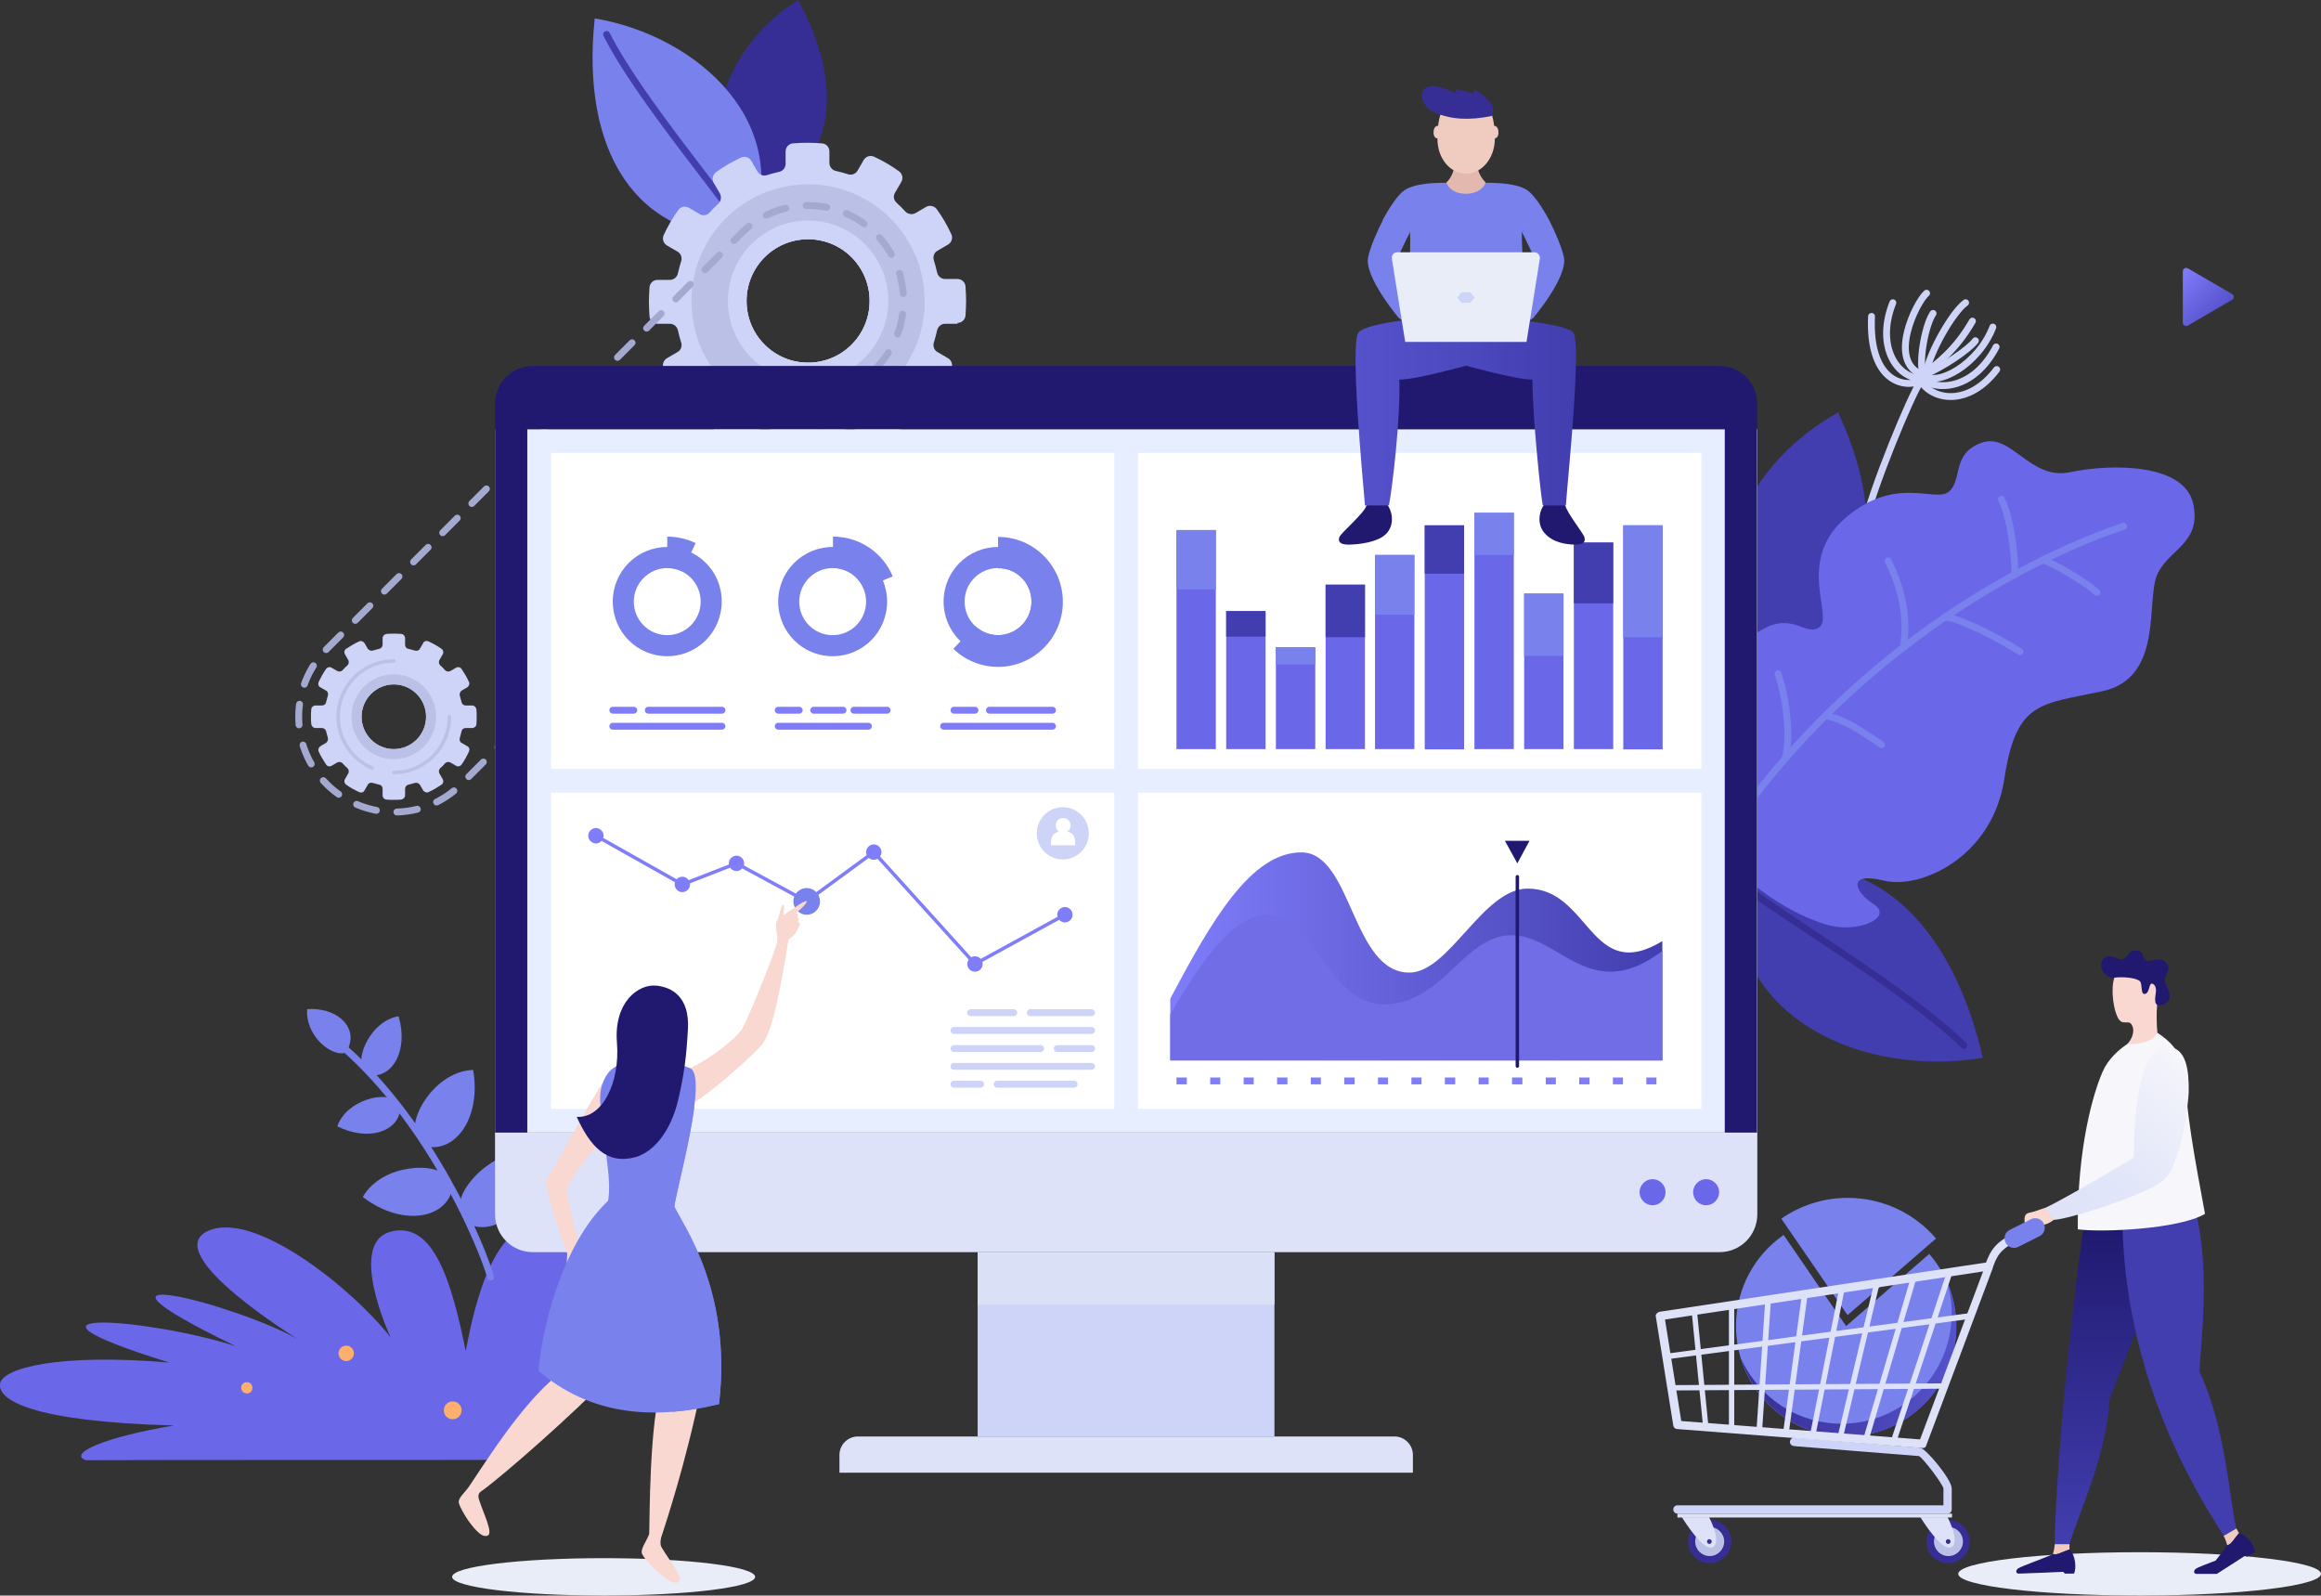 <svg width="675" height="464" viewBox="0 0 675 464" fill="none" xmlns="http://www.w3.org/2000/svg">
<rect x="0" y="0" width="675" height="464" fill="#333333" stroke="none"/>
<g clip-path="url(#clip0_1782_1347)">
<path d="M219.092 58.518C242.671 49.542 246.371 26.152 232.086 0C212.38 12.342 199.3 39.184 219.092 58.518Z" fill="#362E94"/>
<path d="M544.285 92.008C543.425 110.478 553.321 113.067 558.57 110.823C562.442 116.779 572.855 117.901 580.686 107.457" stroke="#CED3F8" stroke-width="2" stroke-linecap="round" stroke-linejoin="round"/>
<path d="M550.479 88.035C545.66 100.118 551.081 109.699 558.74 110.13C562.957 113.669 573.799 113.669 580.512 100.895" stroke="#CED3F8" stroke-width="2" stroke-linecap="round" stroke-linejoin="round"/>
<path d="M560.29 85.273C557.192 87.949 548.759 105.297 559.171 109.009C563.216 112.72 575.349 106.074 579.566 95.113" stroke="#CED3F8" stroke-width="2" stroke-linecap="round" stroke-linejoin="round"/>
<path d="M574.489 99.085C572.94 101.329 564.851 107.025 559.172 109.097C557.967 103.832 560.204 93.906 562.183 91.144" stroke="#CED3F8" stroke-width="2" stroke-linecap="round" stroke-linejoin="round"/>
<path d="M559.172 109.009C563.819 105.47 568.896 101.586 573.629 93.387" stroke="#CED3F8" stroke-width="2" stroke-linecap="round" stroke-linejoin="round"/>
<path d="M571.648 88.035C567.776 90.797 561.064 102.794 560.289 108.145" stroke="#CED3F8" stroke-width="2" stroke-linecap="round" stroke-linejoin="round"/>
<path d="M558.569 110.91C555.816 114.794 544.543 141.895 541.875 153.72" stroke="#CED3F8" stroke-width="2" stroke-linecap="round" stroke-linejoin="round"/>
<path d="M145.861 424.554C156.273 417.735 181.831 367.33 161.695 357.577C142.677 348.342 136.567 387.699 135.449 392.878C131.49 373.545 126.327 354.816 113.591 358.182C100.855 361.634 113.591 388.908 113.591 388.908C101.974 374.149 73.146 351.363 60.066 358.182C46.9 365 86.743 389.512 86.743 389.512C68.671 379.241 14.63 365.345 68.585 391.497C43.888 383.47 -4.302 379.586 49.223 396.244C16.953 393.482 0.603 397.884 0.001 402.458C-0.601 407.033 8.865 413.42 50.6 414.542C30.034 417.994 19.707 422.741 24.956 424.64C33.39 424.554 145.861 424.554 145.861 424.554Z" fill="#6B67E9"/>
<path d="M73.407 403.581C73.407 402.632 72.632 401.941 71.772 401.941C70.825 401.941 70.137 402.718 70.137 403.581C70.137 404.531 70.911 405.221 71.772 405.221C72.718 405.307 73.407 404.531 73.407 403.581Z" fill="#FFAF6D"/>
<path d="M134.243 410.14C134.243 408.673 133.125 407.551 131.662 407.551C130.199 407.551 129.08 408.673 129.08 410.14C129.08 411.607 130.199 412.729 131.662 412.729C133.125 412.729 134.243 411.521 134.243 410.14Z" fill="#FFAF6D"/>
<path d="M100.685 395.812C101.92 395.812 102.922 394.808 102.922 393.568C102.922 392.329 101.92 391.324 100.685 391.324C99.449 391.324 98.447 392.329 98.447 393.568C98.447 394.808 99.449 395.812 100.685 395.812Z" fill="#FFAF6D"/>
<path d="M504.701 255.822C539.638 242.358 566.745 264.54 576.641 307.608C542.736 313.391 501.775 296.733 504.701 255.822Z" fill="#423EAF"/>
<path d="M504.701 255.824C516.921 265.75 553.837 287.241 571.134 303.985" stroke="#362E94" stroke-width="2" stroke-linecap="round" stroke-linejoin="round"/>
<path d="M217.8 68.962C185.013 70.084 168.836 43.932 172.966 5.352C202.74 10.357 231.826 35.905 217.8 68.962Z" fill="#7981EC"/>
<path d="M217.798 68.961C210.483 57.223 185.958 28.827 176.406 10.012" stroke="#423EAF" stroke-width="2" stroke-linecap="round" stroke-linejoin="round"/>
<path d="M513.651 192.127C543.856 182.72 550.396 153.806 534.562 119.973C509.004 133.868 490.503 166.407 513.651 192.127Z" fill="#423EAF"/>
<path d="M142.677 371.393C140.439 363.194 125.724 327.289 99.908 304.59" stroke="#7981EC" stroke-width="2" stroke-linecap="round" stroke-linejoin="round"/>
<path d="M136.306 356.027C144.825 359.738 155.323 350.676 155.926 335.14C143.362 332.982 132.003 346.878 134.068 351.28C134.929 353.092 136.306 356.027 136.306 356.027Z" fill="#7981EC"/>
<path d="M124.088 333.416C132.435 335.142 140.008 325.131 137.599 311.148C126.067 311.58 118.495 326.08 121.248 329.619C122.281 331 124.088 333.416 124.088 333.416Z" fill="#7981EC"/>
<path d="M131.4 346.361C129.077 354.56 116.685 356.632 105.498 348.087C111.264 338.075 127.614 338.075 129.421 342.132C130.109 343.685 131.4 346.361 131.4 346.361Z" fill="#7981EC"/>
<path d="M108.083 312.703C114.192 313.221 118.839 305.367 115.913 295.527C107.652 296.908 103.436 307.956 105.673 310.286C106.62 311.149 108.083 312.703 108.083 312.703Z" fill="#7981EC"/>
<path d="M101.8 303.206C103.005 298.2 97.842 292.935 89.323 293.453C88.806 300.531 95.174 306.4 99.391 306.313C100.509 306.313 101.198 305.882 101.8 303.206Z" fill="#7981EC"/>
<path d="M116.343 322.797C115.74 328.925 107.221 332.119 98.1 327.544C100.853 319.604 112.47 317.446 114.364 320.035C115.138 321.071 116.343 322.797 116.343 322.797Z" fill="#7981EC"/>
<path d="M499.795 247.018C492.136 237.092 481.552 206.28 503.323 189.536C513.133 181.941 516.145 180.56 521.05 181.423C524.234 182.027 526.644 184.098 529.053 182.459C533.442 179.438 522.083 163.125 536.798 150.524C551.513 138.009 562.872 146.381 566.83 142.929C570.789 139.476 567.519 131.967 576.21 128.774C584.901 125.581 590.323 139.822 602.026 137.319C614.246 134.729 635.329 134.816 637.824 146.467C640.32 158.033 630.768 159.586 627.412 167.009C623.97 174.345 629.477 197.131 611.406 201.015C593.507 204.899 586.364 203.691 582.922 226.39C579.566 249.089 558.741 258.756 547.813 256.081C536.884 253.405 539.379 259.447 544.973 262.985C550.48 266.61 541.359 270.926 533.27 269.372C525.267 267.905 509.347 259.533 499.795 247.018Z" fill="#6B67E9"/>
<path d="M496.182 252.111C527.161 200.584 577.244 166.751 617.602 153.027" stroke="#7981EC" stroke-width="2" stroke-linecap="round" stroke-linejoin="round"/>
<path d="M585.935 167.095C586.107 164.16 585.246 151.731 582.062 145.172" stroke="#7981EC" stroke-width="2" stroke-linecap="round" stroke-linejoin="round"/>
<path d="M594.109 162.867C598.412 164.248 607.534 170.117 609.857 172.275" stroke="#7981EC" stroke-width="2" stroke-linecap="round" stroke-linejoin="round"/>
<path d="M553.578 188.241C554.181 183.839 555.041 174.949 549.104 163.125" stroke="#7981EC" stroke-width="2" stroke-linecap="round" stroke-linejoin="round"/>
<path d="M565.799 179.438C569.929 179.696 582.407 186.17 587.484 189.536" stroke="#7981EC" stroke-width="2" stroke-linecap="round" stroke-linejoin="round"/>
<path d="M530.861 208.18C536.885 209.043 542.909 213.79 547.211 216.552" stroke="#7981EC" stroke-width="2" stroke-linecap="round" stroke-linejoin="round"/>
<path d="M519.157 220.606C520.792 214.91 519.759 203.776 517.092 195.922" stroke="#7981EC" stroke-width="2" stroke-linecap="round" stroke-linejoin="round"/>
<path d="M278.47 93.906C279.675 93.906 280.707 92.956 280.794 91.748C280.88 90.367 280.966 88.986 280.966 87.519C280.966 86.138 280.88 84.67 280.794 83.289C280.707 82.081 279.675 81.132 278.47 81.132H274.856C273.737 81.132 272.791 80.355 272.532 79.233C272.274 78.025 271.93 76.816 271.586 75.694C271.242 74.659 271.672 73.45 272.618 72.932L275.716 71.12C276.749 70.516 277.179 69.221 276.663 68.099C275.458 65.51 274.081 63.093 272.446 60.849C271.758 59.9 270.381 59.554 269.348 60.158L266.251 61.971C265.304 62.489 264.099 62.316 263.325 61.539C262.464 60.59 261.604 59.727 260.743 58.95C259.883 58.173 259.711 56.965 260.313 56.016L262.12 52.908C262.722 51.873 262.464 50.492 261.432 49.801C259.194 48.161 256.785 46.781 254.203 45.572C253.084 45.054 251.794 45.486 251.191 46.522L249.384 49.629C248.868 50.578 247.663 51.01 246.63 50.664C245.512 50.319 244.307 49.974 243.102 49.715C241.984 49.456 241.209 48.507 241.209 47.385V44.019C241.209 42.81 240.263 41.775 239.058 41.688C237.681 41.602 236.304 41.516 234.841 41.516C233.464 41.516 232.001 41.602 230.625 41.688C229.42 41.775 228.473 42.81 228.473 44.019V47.644C228.473 48.766 227.699 49.715 226.58 49.974C225.375 50.233 224.171 50.578 223.052 50.923C222.019 51.269 220.815 50.837 220.298 49.888L218.491 46.781C217.889 45.745 216.598 45.313 215.479 45.831C212.898 47.039 210.488 48.42 208.251 50.06C207.304 50.751 206.96 52.132 207.562 53.167L209.37 56.275C209.886 57.224 209.714 58.432 208.939 59.209C207.993 60.072 207.132 60.935 206.358 61.798C205.583 62.661 204.378 62.834 203.432 62.23L200.334 60.417C199.301 59.813 197.924 60.072 197.236 61.108C195.601 63.352 194.224 65.769 193.019 68.358C192.503 69.48 192.933 70.775 193.966 71.379L197.064 73.191C198.011 73.709 198.441 74.917 198.097 75.953C197.752 77.075 197.408 78.284 197.15 79.492C196.892 80.614 195.945 81.391 194.827 81.391H191.212C190.008 81.391 188.975 82.34 188.889 83.548C188.803 84.929 188.717 86.31 188.717 87.778C188.717 89.159 188.803 90.626 188.889 92.007C188.975 93.215 190.008 94.164 191.212 94.164H194.827C195.945 94.164 196.892 94.941 197.15 96.063C197.408 97.272 197.752 98.48 198.097 99.602C198.441 100.638 198.011 101.846 197.064 102.364L193.966 104.176C192.933 104.781 192.503 106.075 193.019 107.197C194.224 109.786 195.601 112.203 197.236 114.447C197.924 115.397 199.301 115.742 200.334 115.138L203.432 113.325C204.378 112.807 205.583 112.98 206.358 113.757C207.218 114.706 208.079 115.569 208.939 116.346C209.8 117.123 209.972 118.331 209.37 119.281L207.562 122.388C206.96 123.423 207.218 124.804 208.251 125.495C210.488 127.135 212.898 128.516 215.479 129.724C216.598 130.242 217.889 129.81 218.491 128.775L220.298 125.667C220.815 124.718 222.019 124.286 223.052 124.632C224.171 124.977 225.375 125.322 226.58 125.581C227.699 125.84 228.473 126.789 228.473 127.911V131.536C228.473 132.745 229.42 133.781 230.625 133.867C232.001 133.953 233.378 134.039 234.841 134.039C236.218 134.039 237.681 133.953 239.058 133.867C240.263 133.781 241.209 132.745 241.209 131.536V127.911C241.209 126.789 241.984 125.84 243.102 125.581C244.307 125.322 245.512 124.977 246.63 124.632C247.663 124.286 248.868 124.718 249.384 125.667L251.191 128.775C251.794 129.81 253.084 130.242 254.203 129.724C256.785 128.516 259.194 127.135 261.432 125.495C262.378 124.804 262.722 123.423 262.12 122.388L260.313 119.281C259.797 118.331 259.969 117.123 260.743 116.346C261.69 115.483 262.55 114.62 263.325 113.757C264.099 112.894 265.304 112.721 266.251 113.325L269.348 115.138C270.381 115.742 271.758 115.483 272.446 114.447C274.081 112.203 275.458 109.786 276.663 107.197C277.179 106.075 276.749 104.781 275.716 104.176L272.618 102.364C271.672 101.846 271.242 100.638 271.586 99.602C271.93 98.48 272.274 97.272 272.532 96.063C272.791 94.941 273.737 94.164 274.856 94.164H278.47V93.906ZM235.013 105.471C225.117 105.471 217.114 97.444 217.114 87.519C217.114 77.593 225.117 69.566 235.013 69.566C244.909 69.566 252.912 77.593 252.912 87.519C252.912 97.444 244.909 105.471 235.013 105.471Z" fill="#CED3F8"/>
<path d="M235.012 53.602C216.253 53.602 201.107 68.792 201.107 87.608C201.107 106.423 216.253 121.613 235.012 121.613C253.772 121.613 268.917 106.423 268.917 87.608C268.917 68.792 253.772 53.602 235.012 53.602ZM235.012 105.474C225.116 105.474 217.113 97.447 217.113 87.521C217.113 77.596 225.116 69.569 235.012 69.569C244.908 69.569 252.911 77.596 252.911 87.521C252.911 97.447 244.908 105.474 235.012 105.474Z" fill="#BBC0E6"/>
<path d="M235.014 64.129C222.106 64.129 211.693 74.659 211.693 87.519C211.693 100.465 222.192 110.909 235.014 110.909C247.836 110.909 258.334 100.379 258.334 87.519C258.42 74.659 247.922 64.129 235.014 64.129ZM235.014 105.471C225.118 105.471 217.115 97.444 217.115 87.519C217.115 77.593 225.118 69.566 235.014 69.566C244.91 69.566 252.913 77.593 252.913 87.519C252.913 97.444 244.91 105.471 235.014 105.471Z" fill="#CED3F8"/>
<path d="M254.631 107.197C265.474 96.322 265.474 78.715 254.631 67.926C243.789 57.051 226.234 57.051 215.477 67.926L95.003 188.759C84.16 199.634 84.16 217.241 95.003 228.03C105.846 238.819 123.401 238.905 134.157 228.03C134.932 227.253 253.771 108.06 254.631 107.197Z" stroke="#A3A9D0" stroke-width="2" stroke-linecap="round" stroke-linejoin="round" stroke-dasharray="6 6"/>
<path d="M137.34 211.716C137.943 211.716 138.545 211.198 138.545 210.594C138.631 209.903 138.631 209.127 138.631 208.436C138.631 207.659 138.631 206.969 138.545 206.278C138.459 205.674 137.943 205.156 137.34 205.156H135.447C134.845 205.156 134.328 204.725 134.242 204.207C134.07 203.603 133.898 202.912 133.726 202.308C133.554 201.79 133.812 201.186 134.242 200.841L135.877 199.892C136.394 199.546 136.652 198.856 136.394 198.338C135.791 196.957 135.017 195.749 134.242 194.54C133.898 194.023 133.21 193.85 132.607 194.195L130.972 195.145C130.456 195.403 129.854 195.317 129.423 194.886C128.993 194.368 128.563 193.936 128.047 193.505C127.616 193.073 127.53 192.469 127.788 191.951L128.735 190.311C129.079 189.793 128.907 189.017 128.391 188.671C127.186 187.808 125.895 187.118 124.604 186.514C124.002 186.255 123.314 186.427 123.056 187.031L122.109 188.671C121.851 189.189 121.248 189.362 120.646 189.189C120.044 189.017 119.441 188.844 118.753 188.671C118.15 188.585 117.806 188.067 117.806 187.463V185.564C117.806 184.96 117.29 184.356 116.688 184.356C115.999 184.27 115.225 184.27 114.536 184.27C113.762 184.27 113.073 184.27 112.385 184.356C111.783 184.442 111.266 184.96 111.266 185.564V187.463C111.266 188.067 110.836 188.585 110.32 188.671C109.717 188.844 109.029 189.017 108.426 189.189C107.91 189.362 107.308 189.103 106.964 188.671L106.017 187.031C105.673 186.514 104.984 186.255 104.468 186.514C103.091 187.118 101.886 187.895 100.682 188.671C100.165 189.017 99.993 189.707 100.338 190.311L101.284 191.951C101.542 192.469 101.456 193.073 101.026 193.505C100.51 193.936 100.079 194.368 99.649 194.886C99.219 195.317 98.616 195.403 98.1 195.145L96.465 194.195C95.949 193.85 95.174 194.023 94.83 194.54C93.97 195.749 93.281 197.043 92.679 198.338C92.421 198.942 92.593 199.633 93.195 199.892L94.83 200.841C95.346 201.1 95.519 201.704 95.346 202.308C95.174 202.912 95.002 203.517 94.83 204.207C94.744 204.811 94.228 205.156 93.625 205.156H91.732C91.13 205.156 90.528 205.674 90.528 206.278C90.441 206.969 90.441 207.746 90.441 208.436C90.441 209.213 90.441 209.903 90.528 210.594C90.614 211.198 91.13 211.716 91.732 211.716H93.625C94.228 211.716 94.744 212.148 94.83 212.665C95.002 213.27 95.174 213.96 95.346 214.564C95.519 215.082 95.26 215.686 94.83 216.031L93.195 216.981C92.679 217.326 92.421 218.017 92.679 218.534C93.281 219.915 94.056 221.124 94.83 222.332C95.174 222.85 95.863 223.023 96.465 222.677L98.1 221.728C98.616 221.469 99.219 221.555 99.649 221.987C100.079 222.505 100.51 222.936 101.026 223.368C101.456 223.799 101.542 224.403 101.284 224.921L100.338 226.561C99.993 227.079 100.165 227.856 100.682 228.201C101.886 229.064 103.177 229.755 104.468 230.359C105.07 230.618 105.759 230.445 106.017 229.841L106.964 228.201C107.222 227.683 107.824 227.511 108.426 227.683C109.029 227.856 109.631 228.028 110.32 228.201C110.922 228.287 111.266 228.805 111.266 229.409V231.308C111.266 231.912 111.783 232.517 112.385 232.517C113.073 232.603 113.848 232.603 114.536 232.603C115.311 232.603 115.999 232.603 116.688 232.517C117.29 232.43 117.806 231.912 117.806 231.308V229.409C117.806 228.805 118.237 228.287 118.753 228.201C119.355 228.028 120.044 227.856 120.646 227.683C121.162 227.511 121.765 227.77 122.109 228.201L123.056 229.841C123.4 230.359 124.088 230.618 124.604 230.359C125.981 229.755 127.186 228.978 128.391 228.201C128.907 227.856 129.079 227.165 128.735 226.561L127.788 224.921C127.53 224.403 127.616 223.799 128.047 223.368C128.563 222.936 128.993 222.505 129.423 221.987C129.854 221.555 130.456 221.469 130.972 221.728L132.607 222.677C133.124 223.023 133.898 222.85 134.242 222.332C135.103 221.124 135.791 219.829 136.394 218.534C136.652 217.93 136.48 217.24 135.877 216.981L134.242 216.031C133.726 215.773 133.554 215.168 133.726 214.564C133.898 213.96 134.07 213.356 134.242 212.665C134.328 212.061 134.845 211.716 135.447 211.716H137.34ZM114.536 217.844C109.373 217.844 105.156 213.615 105.156 208.436C105.156 203.258 109.373 199.028 114.536 199.028C119.699 199.028 123.916 203.258 123.916 208.436C123.916 213.615 119.699 217.844 114.536 217.844Z" fill="#CED3F8"/>
<path d="M114.536 196.094C107.738 196.094 102.23 201.618 102.23 208.436C102.23 215.254 107.738 220.778 114.536 220.778C121.334 220.778 126.842 215.254 126.842 208.436C126.842 201.618 121.334 196.094 114.536 196.094ZM114.536 217.844C109.373 217.844 105.156 213.615 105.156 208.436C105.156 203.257 109.373 199.028 114.536 199.028C119.699 199.028 123.916 203.257 123.916 208.436C123.916 213.615 119.699 217.844 114.536 217.844Z" fill="#BBC0E6"/>
<path d="M108.254 223.369C102.488 220.866 98.357 215.169 98.357 208.437C98.357 199.461 105.586 192.211 114.535 192.211" stroke="#BBC0E6" stroke-linecap="round" stroke-linejoin="round"/>
<path d="M130.713 208.434C130.713 217.41 123.485 224.66 114.535 224.66" stroke="#BBC0E6" stroke-linecap="round" stroke-linejoin="round"/>
<path d="M370.632 364.145H284.32V417.743H370.632V364.145Z" fill="#CED3F8"/>
<path d="M370.632 364.145H284.32V379.421H370.632V364.145Z" fill="#DAE0F5"/>
<path d="M244.133 423.093V428.272H410.904V423.093C410.904 420.159 408.494 417.742 405.568 417.742H249.468C246.542 417.742 244.133 420.159 244.133 423.093Z" fill="#DDE2F8"/>
<path d="M511.069 329.359H143.967V353.094C143.967 359.222 148.872 364.142 154.982 364.142H500.054C506.164 364.142 511.069 359.222 511.069 353.094V329.359Z" fill="#DDE2F8"/>
<path d="M492.396 346.708C492.396 344.636 494.118 342.91 496.183 342.91C498.248 342.91 499.969 344.636 499.969 346.708C499.969 348.779 498.248 350.505 496.183 350.505C494.031 350.505 492.396 348.779 492.396 346.708Z" fill="#6B67E9"/>
<path d="M476.82 346.708C476.82 344.636 478.541 342.91 480.607 342.91C482.672 342.91 484.393 344.636 484.393 346.708C484.393 348.779 482.672 350.505 480.607 350.505C478.541 350.505 476.82 348.779 476.82 346.708Z" fill="#6B67E9"/>
<path d="M511.069 124.809H143.967V329.362H511.069V124.809Z" fill="#E7EEFF"/>
<path d="M500.054 106.422H154.982C148.872 106.422 143.967 111.342 143.967 117.469V329.359H153.347V124.806H501.603V329.359H510.983V117.469C511.069 111.342 506.164 106.422 500.054 106.422Z" fill="#20196F"/>
<path d="M622.249 464C651.382 464 674.999 461.179 674.999 457.699C674.999 454.219 651.382 451.398 622.249 451.398C593.115 451.398 569.498 454.219 569.498 457.699C569.498 461.179 593.115 464 622.249 464Z" fill="#E9EDF7"/>
<path d="M627.927 355.512C628.96 372.428 619.236 390.899 613.471 407.125C612.782 423.437 603.488 442.598 601.853 449.071C600.477 449.071 597.551 449.071 597.551 449.071C597.551 440.958 599.444 403.672 606.07 355.512C610.631 355.512 627.927 355.512 627.927 355.512Z" fill="url(#paint0_linear_1782_1347)"/>
<path d="M601.852 450.624C601.852 449.761 601.852 449.07 601.852 449.07H597.55C597.463 450.538 597.205 451.314 597.033 451.919C598.238 452.35 599.873 451.228 601.852 450.624Z" fill="#F0CCC0"/>
<path d="M601.853 450.625C599.788 451.229 598.239 452.351 597.12 451.92C596.518 452.351 587.913 455.458 586.966 456.063C586.106 456.667 586.192 457.616 587.138 457.616C588.515 457.616 600.046 457.098 600.046 457.098C600.304 457.357 600.476 457.616 600.476 457.616H603.144C603.919 456.321 603.66 452.179 601.853 450.625Z" fill="#20196F"/>
<path d="M638.769 353.094C642.555 369.579 640.318 387.79 639.63 398.924C647.374 414.719 648.579 438.109 650.386 444.496C649.268 445.186 646.686 446.653 646.686 446.653C642.555 439.662 618.461 405.225 617.256 356.546C621.645 355.856 638.769 353.094 638.769 353.094Z" fill="#423EAF"/>
<path d="M651.16 445.877C650.73 445.1 650.386 444.496 650.386 444.496L646.686 446.654C647.374 447.948 647.546 448.725 647.718 449.329C648.923 449.157 649.783 447.431 651.16 445.877Z" fill="#F0CCC0"/>
<path d="M651.161 445.879C649.698 447.432 648.923 449.245 647.719 449.418C647.546 449.763 645.997 451.748 644.362 453.819C641.867 454.769 639.199 455.805 638.683 456.15C637.822 456.754 637.908 457.703 638.855 457.703C639.199 457.703 640.146 457.703 641.351 457.703C642.297 457.703 643.502 457.703 644.707 457.703C647.977 455.632 652.882 452.438 652.882 452.438C653.226 452.525 653.484 452.697 653.484 452.697L655.721 451.403C655.807 449.677 653.57 446.31 651.161 445.879Z" fill="#20196F"/>
<path d="M604.264 357.496C611.063 358.445 633.608 357.496 641.267 353.008C640.493 348.347 635.76 325.13 635.76 315.636C635.76 306.142 630.424 302.344 627.327 300.272C624.229 299.927 614.591 304.415 611.493 311.665C608.825 317.707 604.092 333.502 604.264 357.496Z" fill="#F6F6FB"/>
<path d="M588.86 356.198C588.688 354.3 588.602 352.919 590.237 352.66C592.044 352.315 593.679 351.538 594.97 351.192C596.174 350.761 599.531 352.919 597.293 354.731C594.97 356.63 592.56 356.457 591.528 356.285C591.872 356.889 592.474 358.529 590.839 358.615C589.032 358.701 589.032 357.666 588.86 356.198Z" fill="#F8D8D0"/>
<path d="M594.969 351.194C599.616 349.036 618.461 338.075 620.526 336.608C620.699 334.623 620.096 304.587 630.25 304.501C635.93 304.414 636.618 311.492 636.532 317.534C636.446 320.986 634.295 339.111 629.046 343.34C623.883 347.569 601.165 354.733 597.292 354.733C596.173 353.611 594.969 351.194 594.969 351.194Z" fill="url(#paint1_linear_1782_1347)"/>
<path d="M627.326 292.505C627.154 293.972 627.154 298.201 627.412 300.186C626.637 302.344 623.626 303.725 618.634 303.639C619.839 302.43 621.044 300.014 620.011 298.115C619.065 296.216 617.171 298.719 615.795 295.698C614.16 292.159 613.815 285.255 615.45 283.356C617.344 281.198 621.044 278.695 625.949 281.63C629.907 284.133 627.67 289.484 627.326 292.505Z" fill="#F8D8D0"/>
<path d="M623.625 289.052C622.506 289.052 623.109 286.118 622.334 285.341C621.388 284.478 618.118 283.96 614.934 284.305C611.75 284.651 609.856 280.421 611.922 278.695C613.987 276.969 615.794 279.386 617.343 278.954C619.15 278.35 618.806 276.192 621.474 276.451C623.883 276.71 622.764 278.954 624.313 279.386C625.862 279.817 628.272 277.746 630.165 280.249C631.542 282.148 629.391 283.183 629.563 285.255C629.649 286.549 632.833 290.347 629.391 291.987C625.948 293.54 626.809 290.002 626.981 288.534C627.153 287.067 626.551 286.118 625.776 286.032C624.916 286.032 625.174 289.052 623.625 289.052Z" fill="#20196F"/>
<path d="M536.885 385.634L518.728 359.137C510.38 364.919 504.873 374.586 504.873 385.634C504.873 403.413 519.244 417.741 536.885 417.741C554.612 417.741 568.896 403.327 568.896 385.634C568.896 377.607 565.971 370.271 561.066 364.661L536.885 385.634Z" fill="#7981EC"/>
<path d="M566.143 372.426C567.089 375.447 567.606 378.64 567.606 381.92C567.606 399.7 553.235 414.027 535.594 414.027C522.6 414.027 511.327 406.259 506.336 395.039C510.38 408.158 522.514 417.738 536.971 417.738C554.698 417.738 568.983 403.325 568.983 385.631C568.896 380.884 567.95 376.482 566.143 372.426Z" fill="url(#paint2_linear_1782_1347)"/>
<path d="M563.045 360.172C556.849 352.922 547.641 348.348 537.315 348.348C530.173 348.348 523.546 350.592 518.039 354.389L537.315 382.44L563.045 360.172Z" fill="#7981EC"/>
<path d="M499.624 454.106C502.829 452.774 504.351 449.089 503.023 445.874C501.696 442.659 498.021 441.132 494.816 442.464C491.61 443.795 490.088 447.481 491.416 450.696C492.744 453.911 496.418 455.438 499.624 454.106Z" fill="#362E94"/>
<path d="M492.998 448.288C492.998 445.957 494.891 444.059 497.215 444.059C499.538 444.059 501.431 445.957 501.431 448.288C501.431 450.618 499.538 452.517 497.215 452.517C494.891 452.517 492.998 450.618 492.998 448.288Z" fill="#BBC0E6"/>
<path d="M567.689 440.18H487.832V441.302H567.689V440.18Z" fill="#DDE2F8"/>
<path d="M489.125 441.215C489.727 442.164 495.579 451.572 498.247 449.846C500.742 448.206 497.042 441.215 497.042 441.215C496.526 441.215 489.125 441.215 489.125 441.215Z" fill="#DDE2F8"/>
<path d="M487.834 440.177C487.145 440.177 486.629 439.659 486.629 438.969C486.629 438.278 487.145 437.761 487.834 437.761H565.195V432.841C565.023 431.633 559.258 423.951 558.053 423.433C556.332 423.261 532.495 421.448 522.255 420.585L521.652 420.499C520.964 420.412 520.534 419.895 520.534 419.204C520.62 418.6 521.136 418.082 521.739 418.082H521.825C522.169 418.082 556.934 420.844 558.397 421.017C560.118 421.189 567.605 430.252 567.605 432.841V438.969C567.605 439.659 567.088 440.177 566.4 440.177H487.834Z" fill="#CED3F8"/>
<path d="M496.438 448.288C496.438 447.857 496.782 447.598 497.126 447.598C497.47 447.598 497.814 447.943 497.814 448.288C497.814 448.72 497.47 448.979 497.126 448.979C496.782 448.979 496.438 448.72 496.438 448.288Z" fill="#362E94"/>
<path d="M568.633 454.236C571.903 453.074 573.615 449.474 572.457 446.194C571.299 442.914 567.709 441.196 564.439 442.358C561.169 443.519 559.456 447.12 560.614 450.4C561.773 453.68 565.362 455.397 568.633 454.236Z" fill="#362E94"/>
<path d="M562.441 448.288C562.441 445.957 564.335 444.059 566.658 444.059C568.981 444.059 570.875 445.957 570.875 448.288C570.875 450.618 568.981 452.517 566.658 452.517C564.335 452.517 562.441 450.618 562.441 448.288Z" fill="#BBC0E6"/>
<path d="M558.482 441.211C559.085 442.16 564.936 451.568 567.604 449.842C570.1 448.202 566.399 441.211 566.399 441.211C565.969 441.211 558.482 441.211 558.482 441.211Z" fill="#DDE2F8"/>
<path d="M565.885 448.288C565.885 447.857 566.229 447.598 566.573 447.598C567.003 447.598 567.262 447.943 567.262 448.288C567.262 448.72 566.917 448.979 566.573 448.979C566.229 449.065 565.885 448.72 565.885 448.288Z" fill="#362E94"/>
<path d="M559.172 421.1H559.086L487.748 415.576C487.231 415.576 486.715 415.145 486.629 414.541L481.552 382.865C481.466 382.52 481.552 382.261 481.81 382.002C481.982 381.743 482.326 381.57 482.584 381.484L577.587 367.157C578.878 363.618 580.341 361.719 583.525 359.82C584.127 359.475 584.815 359.648 585.16 360.252C585.504 360.856 585.332 361.547 584.729 361.892C581.976 363.618 580.857 364.999 579.738 368.106C579.652 368.193 579.652 368.451 579.566 368.624V368.71C577.157 375.27 560.893 418.425 560.204 420.323C560.118 420.841 559.688 421.1 559.172 421.1ZM488.952 413.246L558.397 418.597C560.549 412.815 573.112 379.499 576.726 369.746L484.219 383.728L488.952 413.246Z" fill="#DDE2F8"/>
<path d="M496.095 415.84C495.665 415.84 495.32 415.495 495.32 415.15L491.964 381.316C491.878 380.885 492.223 380.453 492.653 380.453C493.083 380.453 493.513 380.712 493.513 381.144L496.869 414.977C496.869 415.408 496.611 415.84 496.095 415.84Z" fill="#DDE2F8"/>
<path d="M503.581 416.443C503.151 416.443 502.807 416.098 502.807 415.667V379.589C502.807 379.158 503.151 378.812 503.581 378.812C504.011 378.812 504.356 379.158 504.356 379.589V415.667C504.442 416.098 504.011 416.443 503.581 416.443Z" fill="#DDE2F8"/>
<path d="M511.583 417.047C511.066 417.047 510.722 416.615 510.808 416.184L513.39 377.949C513.39 377.517 513.82 377.172 514.25 377.172C514.68 377.172 515.025 377.603 515.025 378.035L512.443 416.27C512.357 416.702 512.013 417.047 511.583 417.047Z" fill="#DDE2F8"/>
<path d="M519.329 417.648H519.243C518.812 417.562 518.468 417.216 518.554 416.699L524.062 376.219C524.148 375.788 524.492 375.443 525.008 375.529C525.439 375.615 525.783 375.96 525.697 376.478L520.189 416.958C520.103 417.389 519.759 417.648 519.329 417.648Z" fill="#DDE2F8"/>
<path d="M527.16 418.254C527.074 418.254 527.074 418.254 526.988 418.254C526.558 418.168 526.3 417.736 526.386 417.305L534.905 374.582C534.991 374.15 535.421 373.891 535.851 373.977C536.282 374.064 536.54 374.495 536.454 374.927L527.935 417.65C527.849 417.995 527.504 418.254 527.16 418.254Z" fill="#DDE2F8"/>
<path d="M535.164 418.857C535.078 418.857 535.078 418.857 534.992 418.857C534.562 418.771 534.303 418.339 534.39 417.908L545.06 373.027C545.146 372.595 545.576 372.336 546.007 372.423C546.437 372.509 546.695 372.941 546.609 373.372L535.938 418.253C535.938 418.598 535.594 418.857 535.164 418.857Z" fill="#DDE2F8"/>
<path d="M542.651 419.463C542.565 419.463 542.479 419.463 542.392 419.463C541.962 419.376 541.704 418.859 541.876 418.427L555.731 371.388C555.817 370.957 556.333 370.698 556.763 370.87C557.194 370.957 557.452 371.475 557.28 371.906L543.425 418.945C543.339 419.204 542.995 419.463 542.651 419.463Z" fill="#DDE2F8"/>
<path d="M550.653 420.066C550.567 420.066 550.48 420.066 550.394 420.066C549.964 419.894 549.706 419.462 549.878 419.03L566.228 369.748C566.4 369.316 566.831 369.057 567.261 369.23C567.691 369.402 567.949 369.834 567.777 370.266L551.427 419.548C551.255 419.894 550.997 420.066 550.653 420.066Z" fill="#DDE2F8"/>
<path d="M484.735 395.294C484.305 395.294 483.961 395.035 483.961 394.604C483.874 394.172 484.219 393.74 484.649 393.654L573.111 381.83C573.542 381.743 573.972 382.089 574.058 382.52C574.144 382.952 573.8 383.383 573.37 383.47L484.821 395.294C484.735 395.294 484.735 395.294 484.735 395.294Z" fill="#DDE2F8"/>
<path d="M486.112 404.36C485.682 404.36 485.338 404.015 485.338 403.584C485.338 403.152 485.682 402.807 486.112 402.807L565.453 402.289C565.883 402.289 566.228 402.634 566.228 403.066C566.228 403.497 565.883 403.843 565.453 403.843L486.112 404.36Z" fill="#DDE2F8"/>
<path d="M590.669 354.558L584.473 357.666C583.096 358.356 582.58 359.996 583.268 361.377C583.957 362.758 585.592 363.276 586.969 362.585L593.165 359.478C594.541 358.788 595.058 357.148 594.369 355.767C593.681 354.472 592.046 353.868 590.669 354.558Z" fill="#7981EC"/>
<path d="M494.804 131.711H330.959V223.631H494.804V131.711Z" fill="white"/>
<path d="M324.075 131.711H160.23V223.631H324.075V131.711Z" fill="white"/>
<path d="M494.804 230.535H330.959V322.455H494.804V230.535Z" fill="white"/>
<path d="M324.075 230.535H160.23V322.455H324.075V230.535Z" fill="white"/>
<path d="M353.592 154.148H342.146V217.845H353.592V154.148Z" fill="#6B67E9"/>
<path d="M353.592 154.148H342.146V171.41H353.592V154.148Z" fill="#7981EC"/>
<path d="M368.049 177.707H356.604V217.841H368.049V177.707Z" fill="#6B67E9"/>
<path d="M368.049 177.707H356.604V185.13H368.049V177.707Z" fill="#423EAF"/>
<path d="M382.506 188.238H371.061V217.842H382.506V188.238Z" fill="#6B67E9"/>
<path d="M382.506 188.238H371.061V193.244H382.506V188.238Z" fill="#7981EC"/>
<path d="M396.963 170.027H385.518V217.843H396.963V170.027Z" fill="#6B67E9"/>
<path d="M396.963 170.027H385.518V185.304H396.963V170.027Z" fill="#423EAF"/>
<path d="M411.332 161.395H399.887V217.841H411.332V161.395Z" fill="#6B67E9"/>
<path d="M411.332 161.395H399.887V178.743H411.332V161.395Z" fill="#7981EC"/>
<path d="M425.791 152.766H414.346V217.929H425.791V152.766Z" fill="#6B67E9"/>
<path d="M425.791 152.766H414.346V166.834H425.791V152.766Z" fill="#423EAF"/>
<path d="M440.248 149.141H428.803V217.843H440.248V149.141Z" fill="#6B67E9"/>
<path d="M440.248 149.141H428.803V161.397H440.248V149.141Z" fill="#7981EC"/>
<path d="M454.703 172.617H443.258V217.843H454.703V172.617Z" fill="#6B67E9"/>
<path d="M454.703 172.617H443.258V190.742H454.703V172.617Z" fill="#7981EC"/>
<path d="M469.162 157.77H457.717V217.841H469.162V157.77Z" fill="#6B67E9"/>
<path d="M469.162 157.77H457.717V175.463H469.162V157.77Z" fill="#423EAF"/>
<path d="M483.531 152.766H472.086V217.929H483.531V152.766Z" fill="#6B67E9"/>
<path d="M483.531 152.766H472.086V185.304H483.531V152.766Z" fill="#7981EC"/>
<path d="M340.34 308.382V290.429C352.387 267.644 363.832 247.879 378.461 247.879C393.262 247.879 393.09 282.834 409.871 282.834C421.488 282.834 431.212 258.409 444.292 258.409C462.363 258.409 462.535 286.373 483.446 273.685V308.382H340.34Z" fill="url(#paint3_linear_1782_1347)"/>
<path d="M340.34 308.385V294.921C350.236 278.177 358.841 266.094 368.909 266.094C382.42 266.094 386.206 292.073 402.384 292.073C419.595 292.073 425.704 271.963 439.559 271.963C453.586 271.963 462.535 292.418 483.446 276.537V308.385H340.34Z" fill="#706DE7"/>
<path d="M342.148 314.34H345.16" stroke="#807DFB" stroke-width="2" stroke-miterlimit="10"/>
<path d="M351.957 314.34H354.883" stroke="#807DFB" stroke-width="2" stroke-miterlimit="10"/>
<path d="M361.684 314.34H364.609" stroke="#807DFB" stroke-width="2" stroke-miterlimit="10"/>
<path d="M371.406 314.34H374.418" stroke="#807DFB" stroke-width="2" stroke-miterlimit="10"/>
<path d="M381.215 314.34H384.141" stroke="#807DFB" stroke-width="2" stroke-miterlimit="10"/>
<path d="M390.941 314.34H393.953" stroke="#807DFB" stroke-width="2" stroke-miterlimit="10"/>
<path d="M400.75 314.34H403.676" stroke="#807DFB" stroke-width="2" stroke-miterlimit="10"/>
<path d="M410.475 314.34H413.4" stroke="#807DFB" stroke-width="2" stroke-miterlimit="10"/>
<path d="M420.197 314.34H423.209" stroke="#807DFB" stroke-width="2" stroke-miterlimit="10"/>
<path d="M430.01 314.34H432.936" stroke="#807DFB" stroke-width="2" stroke-miterlimit="10"/>
<path d="M439.732 314.34H442.744" stroke="#807DFB" stroke-width="2" stroke-miterlimit="10"/>
<path d="M449.543 314.34H452.469" stroke="#807DFB" stroke-width="2" stroke-miterlimit="10"/>
<path d="M459.268 314.34H462.279" stroke="#807DFB" stroke-width="2" stroke-miterlimit="10"/>
<path d="M469.076 314.34H472.002" stroke="#807DFB" stroke-width="2" stroke-miterlimit="10"/>
<path d="M478.799 314.34H481.725" stroke="#807DFB" stroke-width="2" stroke-miterlimit="10"/>
<path d="M441.281 310.023V254.957" stroke="#20196F" stroke-miterlimit="10" stroke-linecap="round" stroke-linejoin="round"/>
<path d="M441.28 251.075L437.666 244.516H444.808L441.28 251.075Z" fill="#20196F"/>
<path d="M194.049 159.07C185.271 159.07 178.215 166.148 178.215 174.951C178.215 183.755 185.271 190.832 194.049 190.832C202.826 190.832 209.882 183.755 209.882 174.951C209.968 166.148 202.826 159.07 194.049 159.07ZM194.049 184.704C188.627 184.704 184.325 180.302 184.325 174.951C184.325 169.6 188.713 165.198 194.049 165.198C199.47 165.198 203.773 169.6 203.773 174.951C203.773 180.302 199.47 184.704 194.049 184.704Z" fill="#7981EC"/>
<path d="M198.353 166.145L202.312 157.946C199.816 156.737 196.977 156.047 194.051 156.047V165.196C195.6 165.109 197.063 165.541 198.353 166.145Z" fill="#7981EC"/>
<path d="M242.154 159.07C233.377 159.07 226.32 166.148 226.32 174.951C226.32 183.755 233.377 190.832 242.154 190.832C250.931 190.832 257.988 183.755 257.988 174.951C257.988 166.148 250.931 159.07 242.154 159.07ZM242.154 184.704C236.733 184.704 232.43 180.302 232.43 174.951C232.43 169.6 236.819 165.198 242.154 165.198C247.575 165.198 251.878 169.6 251.878 174.951C251.878 180.302 247.575 184.704 242.154 184.704Z" fill="#7981EC"/>
<path d="M251.192 171.151L259.625 167.612C256.785 160.794 250.073 156.047 242.242 156.047V165.196C246.201 165.109 249.729 167.612 251.192 171.151Z" fill="#7981EC"/>
<path d="M274.422 174.947C274.422 183.751 281.478 190.828 290.256 190.828C299.033 190.828 306.089 183.751 306.089 174.947C306.089 166.144 299.033 159.066 290.256 159.066C281.478 159.066 274.422 166.144 274.422 174.947ZM280.532 174.947C280.532 169.51 284.92 165.194 290.256 165.194C295.677 165.194 299.98 169.596 299.98 174.947C299.98 180.299 295.591 184.7 290.256 184.7C284.834 184.7 280.532 180.299 280.532 174.947Z" fill="#7981EC"/>
<path d="M299.98 174.948C299.98 180.386 295.591 184.701 290.256 184.701C287.674 184.701 285.265 183.666 283.544 182.026L277.262 188.672C280.618 191.951 285.265 193.936 290.256 193.936C300.668 193.936 309.101 185.478 309.101 175.035C309.101 164.591 300.668 156.133 290.256 156.133V165.282C295.591 165.109 299.98 169.511 299.98 174.948Z" fill="#7981EC"/>
<path d="M178.215 206.535H184.325" stroke="#807DFB" stroke-width="2" stroke-miterlimit="10" stroke-linecap="round"/>
<path d="M188.541 206.535H209.968" stroke="#807DFB" stroke-width="2" stroke-miterlimit="10" stroke-linecap="round"/>
<path d="M178.215 211.195H209.968" stroke="#807DFB" stroke-width="2" stroke-miterlimit="10" stroke-linecap="round"/>
<path d="M226.32 206.535H232.43" stroke="#807DFB" stroke-width="2" stroke-miterlimit="10" stroke-linecap="round"/>
<path d="M236.646 206.535H245.166" stroke="#807DFB" stroke-width="2" stroke-miterlimit="10" stroke-linecap="round"/>
<path d="M248.352 206.535H257.989" stroke="#807DFB" stroke-width="2" stroke-miterlimit="10" stroke-linecap="round"/>
<path d="M226.32 211.195H252.566" stroke="#807DFB" stroke-width="2" stroke-miterlimit="10" stroke-linecap="round"/>
<path d="M277.434 206.535H283.543" stroke="#807DFB" stroke-width="2" stroke-miterlimit="10" stroke-linecap="round"/>
<path d="M287.76 206.535H306.089" stroke="#807DFB" stroke-width="2" stroke-miterlimit="10" stroke-linecap="round"/>
<path d="M274.422 211.195H306.089" stroke="#807DFB" stroke-width="2" stroke-miterlimit="10" stroke-linecap="round"/>
<path d="M173.309 243.047L198.436 257.202L214.184 251.074L234.578 262.121L254.112 247.794L283.543 280.333L309.703 266.005" stroke="#807DFB" stroke-miterlimit="10"/>
<path d="M171.072 243.045C171.072 241.837 172.105 240.801 173.31 240.801C174.514 240.801 175.547 241.837 175.547 243.045C175.547 244.253 174.514 245.289 173.31 245.289C172.105 245.289 171.072 244.253 171.072 243.045Z" fill="#807DFB"/>
<path d="M196.201 257.201C196.201 255.993 197.234 254.957 198.439 254.957C199.643 254.957 200.676 255.993 200.676 257.201C200.676 258.409 199.643 259.445 198.439 259.445C197.234 259.445 196.201 258.409 196.201 257.201Z" fill="#807DFB"/>
<path d="M211.947 251.072C211.947 249.864 212.98 248.828 214.185 248.828C215.389 248.828 216.422 249.864 216.422 251.072C216.422 252.281 215.389 253.316 214.185 253.316C212.98 253.316 211.947 252.281 211.947 251.072Z" fill="#807DFB"/>
<path d="M238.176 263.619C238.995 261.637 238.057 259.365 236.081 258.544C234.105 257.723 231.839 258.664 231.021 260.646C230.203 262.628 231.141 264.9 233.117 265.721C235.093 266.542 237.358 265.601 238.176 263.619Z" fill="#7981EC"/>
<path d="M251.877 247.795C251.877 246.587 252.91 245.551 254.114 245.551C255.319 245.551 256.352 246.587 256.352 247.795C256.352 249.003 255.319 250.039 254.114 250.039C252.91 250.039 251.877 249.003 251.877 247.795Z" fill="#807DFB"/>
<path d="M283.544 282.578C284.78 282.578 285.781 281.573 285.781 280.334C285.781 279.095 284.78 278.09 283.544 278.09C282.308 278.09 281.307 279.095 281.307 280.334C281.307 281.573 282.308 282.578 283.544 282.578Z" fill="#807DFB"/>
<path d="M307.467 266.006C307.467 264.797 308.499 263.762 309.704 263.762C310.909 263.762 311.942 264.797 311.942 266.006C311.942 267.214 310.909 268.25 309.704 268.25C308.499 268.25 307.467 267.214 307.467 266.006Z" fill="#807DFB"/>
<path d="M282.252 294.488H294.816" stroke="#CED3F8" stroke-width="2" stroke-miterlimit="10" stroke-linecap="round"/>
<path d="M299.633 294.488H317.446" stroke="#CED3F8" stroke-width="2" stroke-miterlimit="10" stroke-linecap="round"/>
<path d="M277.432 304.934H302.645" stroke="#CED3F8" stroke-width="2" stroke-miterlimit="10" stroke-linecap="round"/>
<path d="M307.463 304.93H317.445" stroke="#CED3F8" stroke-width="2" stroke-miterlimit="10" stroke-linecap="round"/>
<path d="M277.432 315.289H285.176" stroke="#CED3F8" stroke-width="2" stroke-miterlimit="10" stroke-linecap="round"/>
<path d="M289.996 315.289H312.37" stroke="#CED3F8" stroke-width="2" stroke-miterlimit="10" stroke-linecap="round"/>
<path d="M277.432 299.664H317.446" stroke="#CED3F8" stroke-width="2" stroke-miterlimit="10" stroke-linecap="round"/>
<path d="M277.432 310.109H317.446" stroke="#CED3F8" stroke-width="2" stroke-miterlimit="10" stroke-linecap="round"/>
<path d="M310.827 249.729C314.897 248.765 317.417 244.675 316.456 240.592C315.495 236.51 311.416 233.982 307.346 234.946C303.276 235.91 300.756 240.001 301.717 244.083C302.678 248.165 306.757 250.693 310.827 249.729Z" fill="#CED3F8"/>
<path d="M307.98 241.837C307.378 241.492 307.033 240.802 307.033 240.025C307.033 238.817 307.98 237.867 309.185 237.867C310.389 237.867 311.336 238.817 311.336 240.025C311.336 240.802 310.992 241.406 310.389 241.837C312.627 242.355 312.713 243.995 312.713 245.808H305.657C305.57 243.995 305.829 242.355 307.98 241.837Z" fill="white"/>
<path d="M131.488 458.562C131.488 455.542 151.194 453.125 175.547 453.125C199.9 453.125 219.607 455.542 219.607 458.562C219.607 461.583 199.9 464 175.547 464C151.194 464 131.488 461.583 131.488 458.562Z" fill="#E9EDF7"/>
<path d="M136.736 431.805C144.309 420.412 154.979 403.754 166.855 396.418L173.911 403.668C157.991 419.204 142.244 432.236 139.92 433.704C138.715 434.48 139.232 435.689 139.318 436.12C140.609 440.177 143.534 445.873 141.813 446.564C140.35 447.168 138.543 445.442 136.22 442.248C135.015 440.522 133.81 438.364 133.466 437.156C133.036 435.603 135.273 434.135 136.736 431.805Z" fill="#F8D8D0"/>
<path d="M188.799 446.133C188.971 442.94 188.713 413.767 192.585 401.684L203.858 403.928C199.469 425.505 193.532 443.285 192.241 447.255C191.983 448.377 192.069 449.413 192.327 449.844C194.478 453.556 198.953 458.993 197.404 460.029C196.113 460.978 193.532 459.166 190.606 456.49C189.057 455.109 187.422 453.21 186.819 452.088C186.045 450.621 187.766 448.722 188.799 446.133Z" fill="#F8D8D0"/>
<path d="M175.204 315.027C172.364 318.911 161.177 339.712 158.682 343.509C159.456 349.465 164.964 364.569 164.964 364.569C164.964 364.569 164.275 371.474 166.685 373.2C169.094 374.926 169.955 374.236 170.385 373.977C171.331 373.286 168.922 367.676 170.041 367.158C170.987 366.986 171.762 366.899 172.106 366.813C170.385 365.691 170.901 364.569 169.696 363.533C167.717 361.634 164.791 347.911 164.877 345.149C167.803 339.884 175.548 330.477 178.732 326.765C182.002 322.968 175.204 315.027 175.204 315.027Z" fill="#F8D8D0"/>
<path d="M200.675 310.627C205.58 308.555 214.185 302.082 215.906 299.061C217.628 296.04 226.319 274.981 226.061 273.255C225.803 271.27 229.589 271.615 229.331 273.168C227.352 285.338 224.856 300.097 221.5 303.895C216.939 308.987 205.15 318.826 202.224 320.38C199.47 321.847 199.556 320.984 198.266 317.963C196.975 314.856 198.266 311.576 200.675 310.627Z" fill="#F8D8D0"/>
<path d="M196.116 350.933C196.632 345.927 206.098 312.957 200.676 310.626C195.169 308.296 180.884 306.397 176.754 312.18C172.623 317.963 175.463 324.263 175.721 329.873C175.979 335.484 177.872 343.597 176.84 349.207C162.985 362.326 157.392 387.787 156.617 398.662C171.332 411.263 189.317 413.162 209.11 408.329C212.982 375.272 198.439 356.111 196.116 350.933Z" fill="#7981EC"/>
<path d="M195.599 410.572C199.988 410.227 204.463 409.45 209.109 408.328C212.982 375.271 198.439 356.111 196.115 350.846C196.46 347.48 200.934 331.254 202.053 320.465C197.75 339.28 192.157 344.804 191.641 350.587C190.952 358.527 202.655 374.322 200.504 395.382C199.73 402.632 196.976 409.191 195.599 410.572Z" fill="#7981EC"/>
<path d="M190.865 286.632C185.616 286.114 178.473 291.465 179.42 303.203C180.367 314.941 175.117 325.299 167.717 324.781C171.589 333.239 176.322 338.763 184.755 336.519C189.832 335.138 194.996 329.355 197.233 319.861C198.954 312.438 199.642 307.346 200.073 299.06C200.503 289.912 195.426 287.063 190.865 286.632Z" fill="#20196F"/>
<path d="M234.58 262.12C234.408 261.43 229.675 264.968 228.815 265.486C228.557 265.659 228.126 265.918 227.782 266.177C227.868 265.4 228.299 263.07 227.782 263.07C227.18 263.07 226.491 266.781 226.147 267.471C225.201 268.421 225.975 271.528 226.147 273.254L229.417 273.168C229.417 273.168 229.847 272.823 230.536 272.218C231.655 271.269 231.741 270.579 232.343 269.457C232.945 268.507 232.515 268.162 231.999 268.162C232.601 267.471 232.171 266.781 231.827 266.781C232.429 265.918 231.827 265.486 231.396 265.573C231.396 265.659 234.839 262.811 234.58 262.12Z" fill="#F8D8D0"/>
<path d="M449.108 146.727C447.903 148.108 446.698 152.078 449.108 154.926C451.517 157.861 455.734 158.379 458.143 158.379C460.553 158.379 461.155 157.516 460.811 156.307C460.467 155.013 455.734 149.23 455.218 146.986C452.894 146.036 449.108 146.727 449.108 146.727Z" fill="#20196F"/>
<path d="M403.415 146.727C404.619 148.108 405.824 152.078 403.415 154.926C401.005 157.861 394.465 158.379 392.142 158.379C389.732 158.379 389.13 157.516 389.474 156.307C389.818 155.013 396.875 149.23 397.391 146.986C399.714 146.036 403.415 146.727 403.415 146.727Z" fill="#20196F"/>
<path d="M457.455 96.582C454.787 93.907 433.876 92.008 426.304 92.008C414.514 92.008 397.906 93.82 395.152 96.582C392.485 99.258 396.357 139.478 396.959 146.987C398.508 146.987 401.09 146.987 403.93 146.987C404.79 142.93 407.372 121.612 406.942 110.392C412.019 110.392 426.304 106.335 426.304 106.335C426.304 106.335 440.933 110.392 445.666 110.392C445.666 120.49 447.989 143.535 448.677 146.987C451.517 146.987 453.755 146.987 455.39 146.987C455.906 139.478 460.122 99.258 457.455 96.582Z" fill="url(#paint4_linear_1782_1347)"/>
<path d="M450.402 63.782C448.509 60.244 446.099 56.705 444.292 55.41C440.592 52.735 431.815 53.08 426.307 53.253C420.8 53.08 412.022 52.735 408.322 55.41C406.515 56.705 404.192 60.157 402.212 63.782C401.438 65.25 408.15 66.544 410.043 67.407C410.559 75.607 408.494 96.407 408.494 96.407C408.494 96.407 415.981 98.565 426.307 98.565C436.634 98.565 444.206 96.494 444.206 96.494C444.206 96.494 442.399 76.038 442.571 67.407C444.809 66.372 451.004 64.818 450.402 63.782Z" fill="#7981EC"/>
<path d="M442.57 67.405C441.796 65.333 440.419 64.384 440.247 69.821C440.075 74.482 440.333 89.586 441.021 97.268C443.431 96.836 444.291 96.491 444.291 96.491C444.291 96.491 442.398 76.122 442.57 67.405Z" fill="#7981EC"/>
<path d="M442.57 67.406C442.57 67.406 448.164 64.817 450.401 63.781C452.38 67.579 454.101 71.722 454.79 74.656C456.167 80.353 445.926 92.436 445.926 92.436C445.926 92.436 444.636 93.385 442.57 94.68L446.873 76.469C446.959 76.469 443.689 69.478 442.57 67.406Z" fill="#7981EC"/>
<path d="M410.128 67.406C410.128 67.406 404.535 64.817 402.297 63.781C400.318 67.579 398.597 71.722 397.909 74.656C396.532 80.353 406.772 92.436 406.772 92.436C406.772 92.436 408.063 93.385 410.128 94.68L405.826 76.469C405.739 76.469 409.009 69.478 410.128 67.406Z" fill="#7981EC"/>
<path d="M429.661 48.594C428.8 48.594 426.305 48.594 426.305 48.594C426.305 48.594 423.809 48.594 422.948 48.594C422.518 50.838 421.486 52.305 420.625 53.082C421.486 55.412 423.981 56.362 426.305 56.362C428.628 56.362 431.21 55.412 432.07 53.082C431.296 52.305 430.091 50.838 429.661 48.594Z" fill="#E3B8AE"/>
<path d="M418.043 40.393C418.043 36.682 418.473 32.194 420.797 30.295C422.001 29.259 424.067 28.914 426.39 28.914C428.8 28.914 430.865 29.346 432.156 30.468C434.307 32.453 434.737 36.855 434.737 40.307C434.737 45.917 431.037 50.491 426.39 50.491C421.743 50.491 418.043 46.09 418.043 40.393Z" fill="#F0CCC0"/>
<path d="M433.446 38.495C433.36 37.459 433.791 36.596 434.479 36.596C435.168 36.51 435.77 37.287 435.77 38.323C435.856 39.358 435.426 40.221 434.737 40.221C434.049 40.221 433.446 39.445 433.446 38.495Z" fill="#F0CCC0"/>
<path d="M419.248 38.495C419.334 37.459 418.904 36.596 418.216 36.596C417.527 36.51 416.925 37.287 416.925 38.323C416.839 39.358 417.269 40.221 417.958 40.221C418.56 40.221 419.162 39.445 419.248 38.495Z" fill="#F0CCC0"/>
<path d="M432.672 29C428.025 24.512 428.198 26.756 428.886 27.36C426.218 26.497 423.895 25.893 423.465 26.066C423.206 26.152 423.379 26.67 423.551 27.101C422.69 26.843 421.744 26.497 420.625 25.979C411.675 22.182 411.934 30.64 417.355 32.798C422.26 34.783 427.251 35.042 433.791 33.747C434.652 31.935 434.049 30.122 432.672 29Z" fill="#362E94"/>
<path d="M404.792 75.262L408.664 99.429H443.946L447.818 75.262C447.99 74.226 447.216 73.363 446.183 73.363H406.255C405.394 73.363 404.62 74.226 404.792 75.262Z" fill="#E9EDF7"/>
<path d="M427.595 85.016H425.013L423.809 86.569L425.013 88.037H427.595L428.886 86.569L427.595 85.016Z" fill="#CED3F8"/>
<path d="M634.812 78.89V93.821C634.812 94.598 635.587 95.029 636.275 94.684L649.183 87.175C649.786 86.83 649.786 85.881 649.183 85.535L636.275 78.027C635.673 77.681 634.812 78.113 634.812 78.89Z" fill="url(#paint5_linear_1782_1347)"/>
</g>
<defs>
<linearGradient id="paint0_linear_1782_1347" x1="612.814" y1="449.08" x2="612.814" y2="355.494" gradientUnits="userSpaceOnUse">
<stop stop-color="#423EAF"/>
<stop offset="1" stop-color="#20196F"/>
</linearGradient>
<linearGradient id="paint1_linear_1782_1347" x1="598.25" y1="359.277" x2="639.551" y2="311.288" gradientUnits="userSpaceOnUse">
<stop stop-color="#DDE2F8"/>
<stop offset="0.397" stop-color="#E2E6F9"/>
<stop offset="0.889" stop-color="#F1F2FA"/>
<stop offset="1" stop-color="#F6F6FB"/>
</linearGradient>
<linearGradient id="paint2_linear_1782_1347" x1="506.252" y1="395.087" x2="568.919" y2="395.087" gradientUnits="userSpaceOnUse">
<stop stop-color="#362E94"/>
<stop offset="0.761" stop-color="#4E49BE"/>
<stop offset="1" stop-color="#5652CC"/>
</linearGradient>
<linearGradient id="paint3_linear_1782_1347" x1="340.376" y1="278.078" x2="483.544" y2="278.078" gradientUnits="userSpaceOnUse">
<stop stop-color="#807DFB"/>
<stop offset="1" stop-color="#423EAF"/>
</linearGradient>
<linearGradient id="paint4_linear_1782_1347" x1="394.202" y1="119.513" x2="458.307" y2="119.513" gradientUnits="userSpaceOnUse">
<stop stop-color="#5652CC"/>
<stop offset="1" stop-color="#423EAF"/>
</linearGradient>
<linearGradient id="paint5_linear_1782_1347" x1="644.326" y1="92.146" x2="632.736" y2="80.591" gradientUnits="userSpaceOnUse">
<stop stop-color="#5652CC"/>
<stop offset="1" stop-color="#807DFB"/>
</linearGradient>
<clipPath id="clip0_1782_1347">
<rect width="675" height="464" fill="white"/>
</clipPath>
</defs>
</svg>
